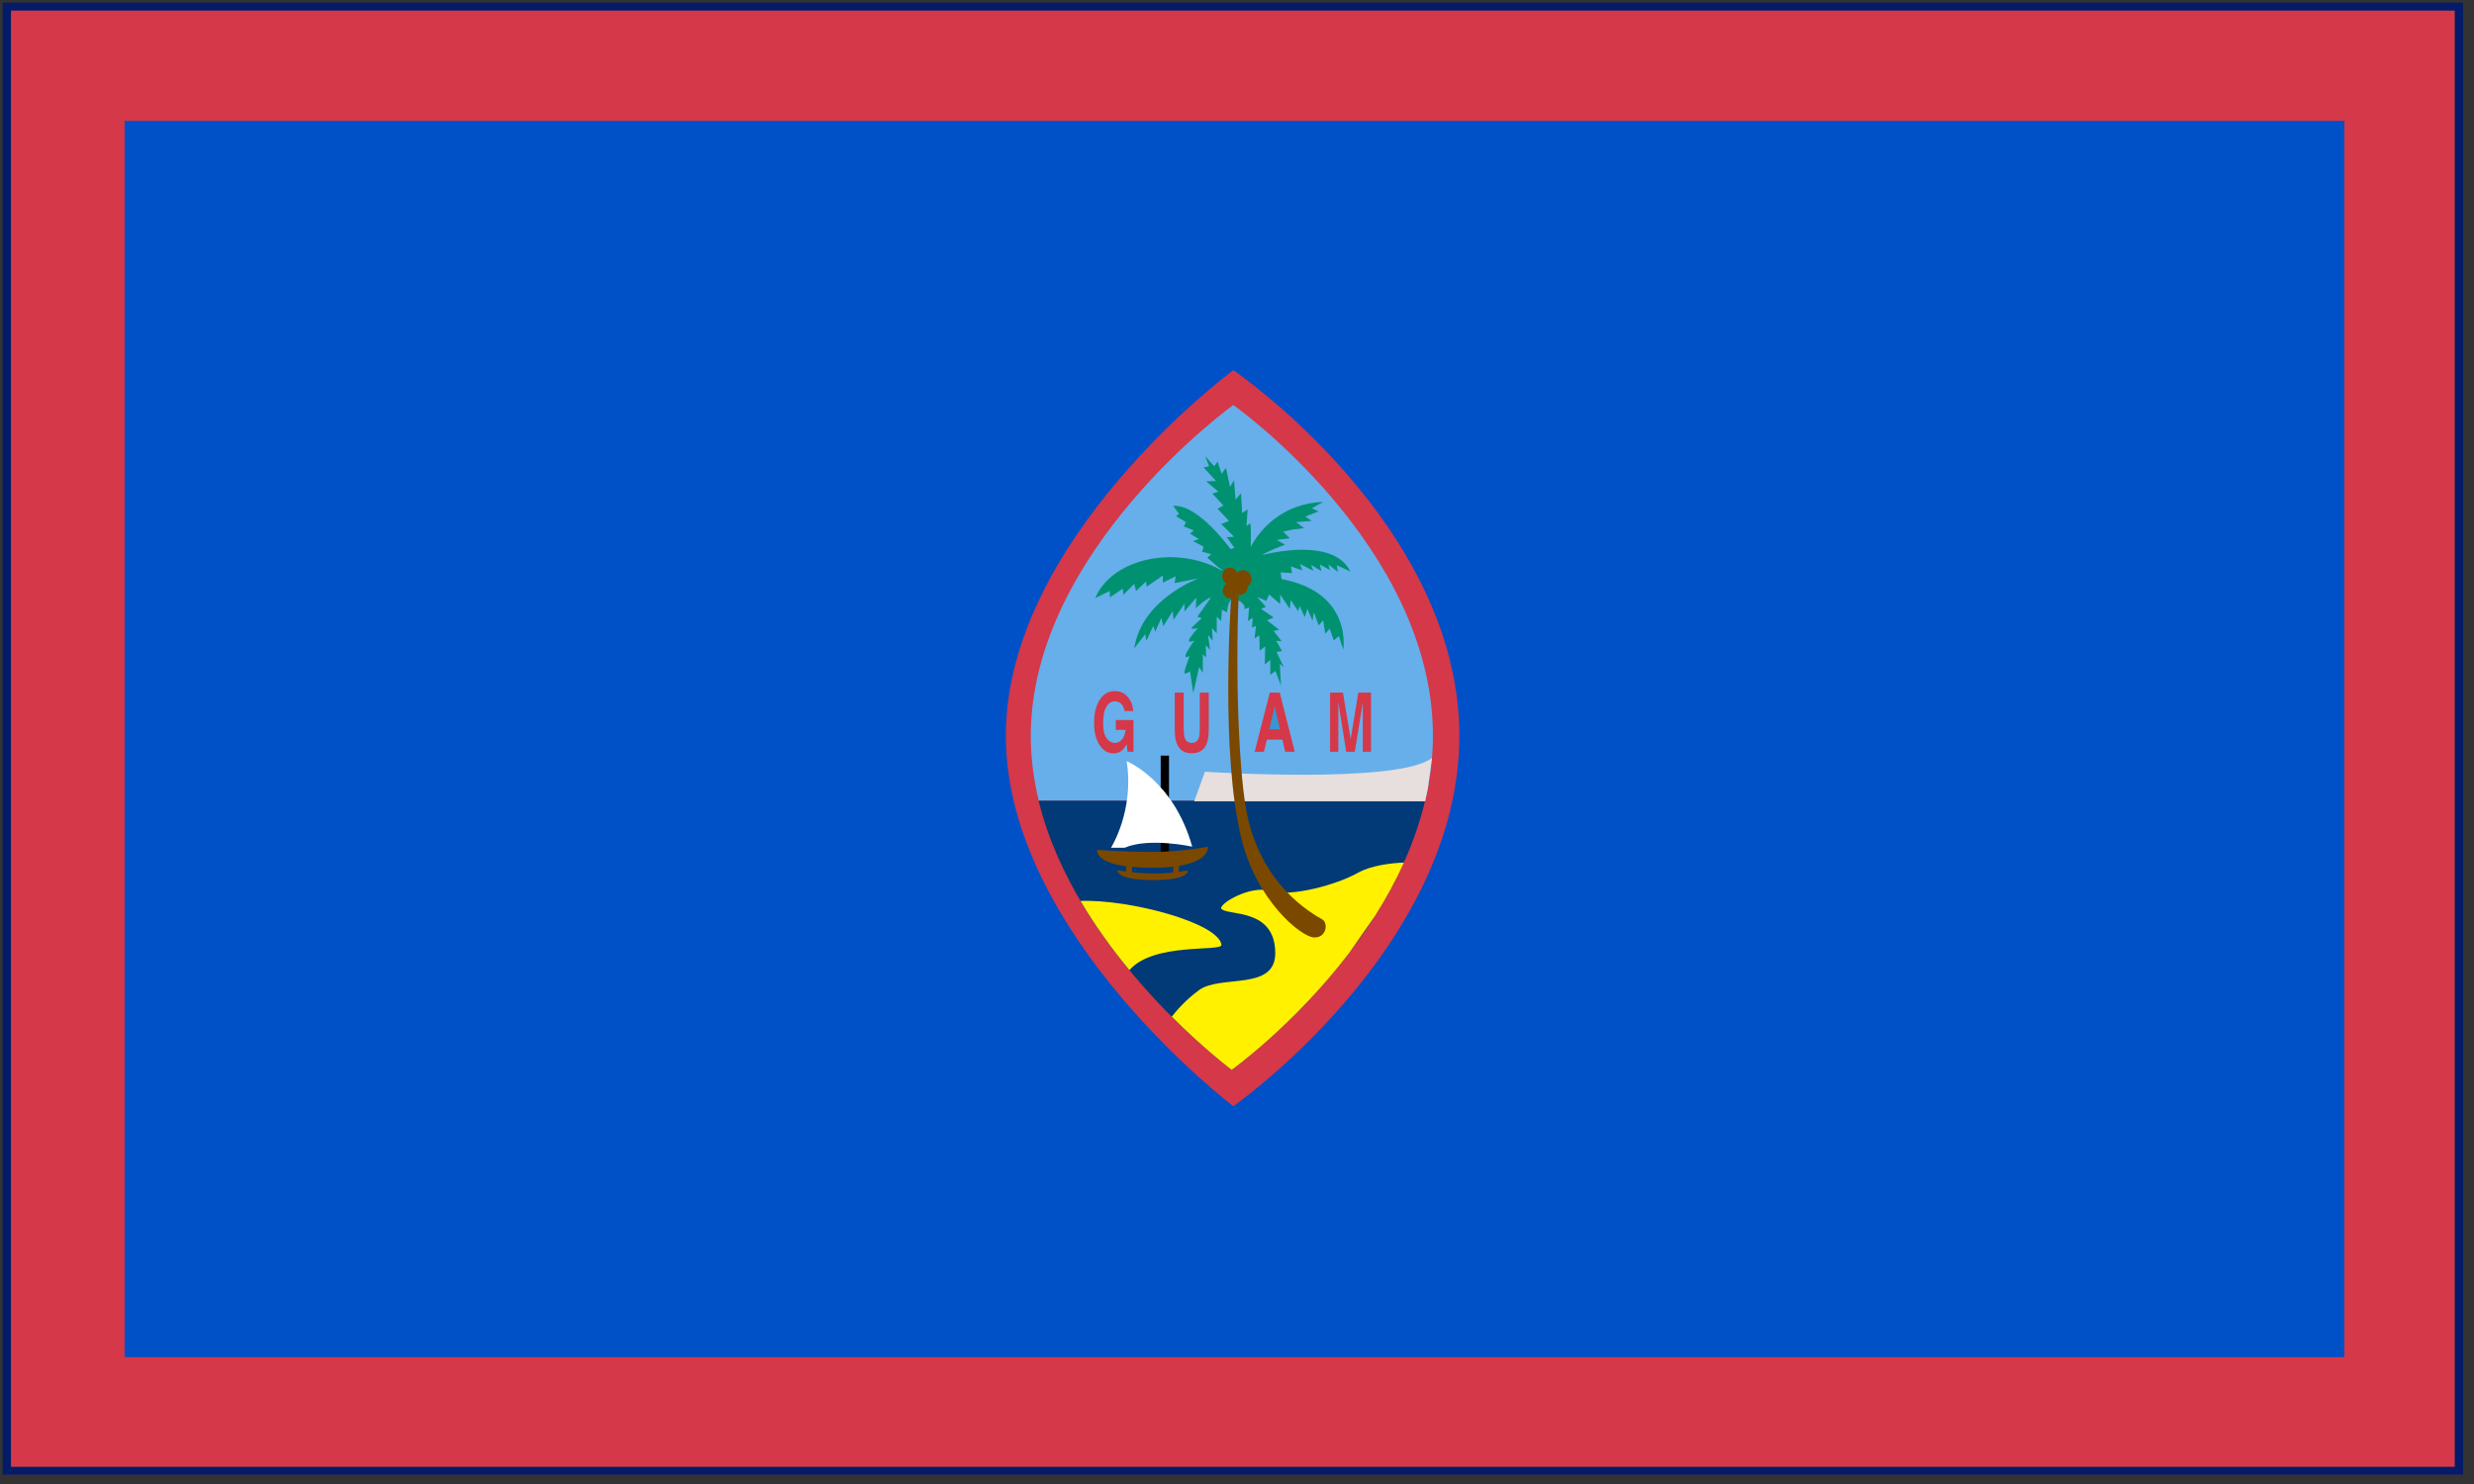 <?xml version="1.0" encoding="UTF-8" standalone="no"?>
<svg
   xmlns:dc="http://purl.org/dc/elements/1.1/"
   xmlns:cc="http://web.resource.org/cc/"
   xmlns:rdf="http://www.w3.org/1999/02/22-rdf-syntax-ns#"
   xmlns:svg="http://www.w3.org/2000/svg"
   xmlns="http://www.w3.org/2000/svg"
   xmlns:sodipodi="http://inkscape.sourceforge.net/DTD/sodipodi-0.dtd"
   xmlns:inkscape="http://www.inkscape.org/namespaces/inkscape"
   width="750"
   height="450"
   id="svg2"
   sodipodi:version="0.32"
   inkscape:version="0.42"
   sodipodi:docname="guam.svg"
   sodipodi:docbase="flags/src">
  <rect width="100%" height="100%" fill="#333333" stroke="none"/>
  <sodipodi:namedview
     inkscape:cy="211.82685"
     inkscape:cx="436.38435"
     inkscape:zoom="1.2279853"
     inkscape:window-height="914"
     inkscape:window-width="1421"
     inkscape:pageshadow="2"
     inkscape:pageopacity="0.0"
     borderopacity="1.0"
     bordercolor="#666666"
     pagecolor="#ffffff"
     id="base"
     inkscape:window-x="172"
     inkscape:window-y="-45"
     inkscape:current-layer="svg2" />
  <defs
     id="defs4">
    <marker
       id="ArrowEnd"
       viewBox="0 0 10 10"
       refX="0"
       refY="5"
       markerUnits="strokeWidth"
       markerWidth="4"
       markerHeight="3"
       orient="auto">
      <path
         d="M 0 0 L 10 5 L 0 10 z"
         id="path7" />
    </marker>
    <marker
       id="ArrowStart"
       viewBox="0 0 10 10"
       refX="10"
       refY="5"
       markerUnits="strokeWidth"
       markerWidth="4"
       markerHeight="3"
       orient="auto">
      <path
         d="M 10 0 L 0 5 L 10 10 z"
         id="path10" />
    </marker>
  </defs>
  <g
     id="g2073"
     transform="matrix(1.047,0,0,1,1.009,0)">
    <path
       style="fill:#000000;stroke:none"
       d="M -709.368,2812.016 L -709.368,2812.016 L -709.368,2812.016 L -709.368,2812.016"
       id="path14" />
    <path
       style="fill:#d53848;stroke:none"
       d="M 19.829,427.932 L 692.664,427.932 L 692.664,20.198 L 19.829,20.198 L 19.829,427.932 z "
       id="path18" />
    <path
       style="fill:none;stroke:#d53848;stroke-width:38.4"
       d="M 19.829,427.932 L 692.664,427.932 L 692.664,20.198 L 19.829,20.198 L 19.829,427.932 z "
       id="path20" />
    <path
       style="fill:#0050c8;fill-opacity:1;stroke:none"
       d="M 35.112,411.536 L 677.832,411.536 L 677.832,36.662 L 35.112,36.662 L 35.112,411.536 z "
       id="path22" />
    <path
       style="fill:#d53848;stroke:none"
       d="M 356.136,112.241 C 356.136,112.241 290.27,163.126 290.27,223.126 C 290.27,283.136 356.136,335.46 356.136,335.46 C 356.136,335.46 421.579,287.451 421.579,223.126 C 421.579,158.806 356.136,112.241 356.136,112.241"
       id="path24" />
    <path
       style="fill:#66afeb;fill-opacity:1;stroke:none"
       d="M 411.667,242.974 C 413.112,236.59 413.933,229.961 413.933,223.126 C 413.933,165.526 356.136,122.806 356.136,122.806 C 356.136,122.806 297.494,166.971 297.494,223.126 C 297.494,229.87 298.33,236.441 299.803,242.806 L 411.667,242.974"
       id="path26" />
    <path
       style="fill:#013a76;stroke:none"
       d="M 355.656,324.416 C 355.656,324.416 400.987,290.393 411.648,242.806 L 299.76,242.806 C 310.584,289.476 355.656,324.416 355.656,324.416"
       id="path28" />
    <path
       style="fill:#e7dede;fill-opacity:1;stroke:none"
       d="M 413.65,229.851 C 403.733,237.857 347.923,234.012 347.923,234.012 L 344.803,242.974 L 411.662,242.974 C 411.941,241.745 412.195,240.516 412.426,239.273 L 413.65,229.851"
       id="path30" />
    <path
       style="fill:#fff100;stroke:none"
       d="M 352.704,286.496 C 351.854,279.79 325.752,272.609 311.899,273.2 C 316.224,280.889 321.125,287.926 326.054,294.18 C 333.091,285.622 352.982,288.708 352.704,286.496"
       id="path32" />
    <path
       style="fill:#fff100;stroke:none"
       d="M 405.538,261.564 C 402.221,261.699 396.202,262.299 392.078,264.732 C 386.131,268.251 372.816,272.096 366.864,270.171 C 360.917,268.251 351.566,274.332 352.704,275.609 C 354.59,277.745 368.28,275.292 368.28,289.054 C 368.28,300.574 352.421,295.457 346.186,300.257 C 342.427,303.142 339.806,306.276 338.318,308.292 C 348.053,318.502 355.675,324.416 355.675,324.416 C 355.675,324.416 373.747,310.851 389.75,288.886 L 397.277,277.568 C 400.31,272.532 403.123,267.19 405.538,261.564"
       id="path34" />
    <path
       style="fill:#000000;stroke:none"
       d="M 335.112,258.416 L 337.512,258.416 L 337.512,229.136 L 335.112,229.136 L 335.112,258.416 z "
       id="path36" />
    <path
       style="fill:#7b4800;stroke:none"
       d="M 342.907,263.936 C 342.907,263.936 341.923,264.132 340.358,264.358 L 340.358,262.073 L 338.765,262.073 L 338.765,264.555 C 337.133,264.742 335.155,264.896 333.082,264.896 C 330.878,264.896 328.656,264.713 326.822,264.502 L 326.822,262.136 L 325.066,262.136 L 325.066,264.276 C 323.549,264.06 322.57,263.873 322.57,263.873 C 322.57,263.873 322.09,266.873 332.928,266.873 C 343.762,266.873 342.912,263.936 342.912,263.936"
       id="path38" />
    <path
       style="fill:#009270;stroke:none"
       d="M 352.526,172.851 C 352.526,172.851 343.493,166.851 331.171,169.726 C 318.85,172.606 316.19,181.361 316.19,181.361 L 320.333,179.206 L 320.438,181.126 L 324.158,178.486 L 324.264,180.406 L 327.451,177.051 L 327.974,179.206 L 330.845,176.326 L 331.061,177.886 L 335.731,174.526 L 335.731,176.686 L 339.451,174.761 L 339.134,176.806 L 346.147,175.371 C 346.147,175.371 329.573,181.606 327.451,196.606 L 330.634,192.296 L 330.955,194.326 L 332.971,189.771 L 333.504,191.571 L 335.309,187.371 L 335.837,189.886 L 338.597,185.326 L 338.813,187.971 L 341.995,183.051 L 341.995,185.441 L 345.398,181.241 L 345.293,184.371 C 345.293,184.371 348.586,181.241 349.642,181.241 L 345.715,187.006 L 346.992,187.486 C 346.992,187.486 344.227,190.006 344.016,190.486 C 343.805,190.961 345.826,190.486 345.826,190.486 C 345.826,190.486 343.378,193.361 343.272,194.206 C 343.166,195.051 344.866,194.206 344.866,194.206 C 344.866,194.206 342.634,197.441 342.317,198.651 C 341.995,199.851 343.483,198.886 343.483,198.886 C 343.483,198.886 342.106,202.726 341.995,203.806 C 341.89,204.876 343.589,203.561 343.589,203.561 L 344.549,210.161 L 346.248,202.251 L 347.309,204.051 L 347.309,198.406 L 348.264,199.361 L 348.158,195.651 L 349.43,197.086 L 348.797,192.526 L 350.174,194.316 L 349.963,190.486 L 351.341,192.051 L 351.341,187.006 L 352.618,188.316 L 352.829,184.851 L 354.317,185.686 C 354.317,185.686 354.528,181.486 356.232,181.606 C 357.926,181.716 360.053,183.761 359.203,184.716 L 360.691,184.251 L 360.374,188.316 L 361.752,187.361 L 361.541,190.361 L 362.707,189.761 L 362.285,193.596 L 363.667,192.651 L 363.768,197.316 L 365.357,196.006 L 365.251,201.516 L 366.845,200.086 L 366.845,204.641 L 368.333,203.451 L 369.931,207.886 L 369.61,201.286 L 370.781,202.361 L 368.65,197.686 L 370.248,197.441 L 368.544,194.316 L 370.138,194.451 L 367.805,191.326 L 369.394,190.971 L 365.885,188.086 L 367.8,187.251 L 364.186,184.606 L 365.568,184.006 L 363.024,181.006 L 365.678,182.206 L 366.523,180.286 L 369.71,183.171 L 369.71,180.286 L 372.47,184.606 L 372.792,181.961 L 374.918,185.326 L 375.341,183.771 L 376.829,187.126 L 377.568,184.616 L 379.056,188.216 L 379.478,185.686 L 380.861,189.651 L 382.138,188.086 L 382.776,192.171 L 384.043,190.606 L 385.21,194.206 L 386.698,192.886 L 387.974,196.971 C 387.974,196.971 391.478,175.126 361.416,174.761 L 352.493,172.851"
       id="path40" />
    <path
       style="fill:#009270;stroke:none"
       d="M 338.717,153.406 L 340.411,155.796 L 339.562,156.526 L 342.432,158.326 L 341.794,159.641 L 344.664,160.841 L 343.598,161.806 L 346.152,163.476 L 344.453,164.086 L 347.53,165.761 L 347.107,167.316 L 349.762,168.041 L 348.595,169.116 L 351.672,171.886 L 355.181,174.641 L 357.624,173.686 L 356.664,168.396 C 356.664,168.396 346.574,152.796 338.717,153.396"
       id="path42" />
    <path
       style="fill:#009270;stroke:none"
       d="M 347.957,138.286 L 349.128,141.396 L 347.53,141.761 L 351.144,145.841 L 348.274,145.961 L 351.782,149.076 L 350.078,149.686 L 353.27,153.286 L 351.566,154.241 L 354.859,157.961 L 352.632,158.916 L 356.352,162.761 L 354.226,162.886 L 356.453,166.116 L 354.437,166.841 C 354.437,166.841 356.88,171.996 356.77,174.161 L 360.912,174.396 C 360.912,174.396 361.55,160.476 361.022,158.676 L 359.957,159.516 L 360.274,154.476 L 358.68,155.561 L 358.368,149.561 L 356.77,151.476 L 356.352,145.596 L 355.181,147.641 L 354.01,141.876 L 352.738,143.676 L 351.566,139.961 L 350.611,141.396 L 347.957,138.276"
       id="path44" />
    <path
       style="fill:#009270;stroke:none"
       d="M 358.685,173.326 C 359.856,164.926 367.613,152.686 382.166,152.206 L 378.869,154.126 L 380.784,155.086 L 376.958,156.651 L 378.869,157.961 L 374.304,158.326 L 376.637,160.126 L 373.243,160.606 L 370.584,161.206 L 372.494,163.241 L 368.669,163.716 L 371.117,165.161 C 371.117,165.161 365.059,167.561 364.637,168.286 C 364.637,168.286 385.037,162.406 390.029,173.316 L 386.093,171.396 L 386.414,173.441 L 383.654,171.161 L 384.077,172.841 L 381.211,171.161 L 381.634,173.196 L 378.658,171.276 L 379.296,173.086 L 375.47,171.041 L 376.109,172.961 L 372.816,171.761 L 373.138,173.796 L 369.84,173.561 L 370.162,175.961 L 359.962,175.716 L 358.685,173.316"
       id="path46" />
    <path
       style="fill:#7b4800;stroke:none"
       d="M 355.57,180.564 L 357.696,180.406 C 356.702,203.292 357.634,236.105 360.384,248.254 C 365.054,268.889 378.672,276.838 381.912,278.816 C 383.75,279.929 383.045,284.571 379.358,284.254 C 375.682,283.932 362.832,273.209 358.397,254.009 C 352.454,228.248 355.339,183.248 355.57,180.564"
       id="path48" />
    <path
       style="fill:#d53848;stroke:none"
       d="M 327.178,215.628 L 324.658,215.628 C 324.461,214.4 323.986,213.536 323.232,213.06 C 322.81,212.787 322.344,212.657 321.83,212.657 C 320.837,212.657 320.03,213.19 319.397,214.289 C 318.758,215.374 318.442,217.025 318.442,219.209 C 318.442,221.422 318.787,222.977 319.474,223.908 C 320.16,224.816 320.942,225.276 321.821,225.276 C 322.68,225.276 323.381,224.916 323.933,224.187 C 324.48,223.467 324.816,222.512 324.95,221.326 L 322.109,221.326 L 322.109,218.336 L 327.216,218.336 L 327.216,227.964 L 325.522,227.964 L 325.262,225.723 C 324.768,226.577 324.326,227.177 323.933,227.532 C 323.256,228.142 322.426,228.444 321.437,228.444 C 319.814,228.444 318.48,227.619 317.448,225.968 C 316.368,224.316 315.826,222.051 315.826,219.18 C 315.826,216.276 316.373,213.939 317.467,212.187 C 318.552,210.435 319.997,209.561 321.797,209.561 C 323.352,209.561 324.605,210.142 325.55,211.299 C 326.491,212.451 327.038,213.896 327.178,215.628"
       id="path50" />
    <path
       style="fill:#d53848;stroke:none"
       d="M 339.173,221.057 L 339.173,210.022 L 341.774,210.022 L 341.774,221.057 C 341.774,222.286 341.88,223.184 342.077,223.755 C 342.389,224.758 343.061,225.267 344.107,225.267 C 345.139,225.267 345.816,224.758 346.128,223.755 C 346.33,223.184 346.421,222.286 346.421,221.057 L 346.421,210.022 L 349.027,210.022 L 349.027,221.057 C 349.027,222.958 348.826,224.441 348.422,225.512 C 347.664,227.451 346.229,228.425 344.102,228.425 C 341.981,228.425 340.536,227.46 339.778,225.512 C 339.374,224.451 339.173,222.958 339.173,221.057"
       id="path52" />
    <path
       style="fill:#d53848;stroke:none"
       d="M 364.997,227.964 L 365.846,224.283 L 370.363,224.283 L 371.15,227.964 L 373.925,227.964 L 369.581,210.022 L 366.696,210.022 L 362.318,227.964 L 364.997,227.964"
       id="path54" />
    <path
       style="fill:#d53848;stroke:none"
       d="M 390.11,224.129 L 392.323,210.022 L 396.005,210.022 L 396.005,227.964 L 393.619,227.964 L 393.619,215.835 C 393.619,215.48 393.624,214.99 393.629,214.361 C 393.634,213.732 393.638,213.248 393.638,212.912 L 391.315,227.964 L 388.829,227.964 L 386.525,212.912 C 386.525,213.248 386.53,213.732 386.534,214.361 C 386.539,214.99 386.544,215.48 386.544,215.835 L 386.544,227.964 L 384.158,227.964 L 384.158,210.022 L 387.883,210.022 L 390.11,224.129"
       id="path56" />
    <path
       style="fill:#7b4800;stroke:none"
       d="M 332.621,258.329 C 341.405,258.329 348.773,256.736 348.773,256.736 C 348.773,256.736 349.901,263.129 332.621,263.129 C 315.341,263.129 316.757,257.696 316.757,257.696 C 316.757,257.696 323.842,258.329 332.621,258.329"
       id="path58" />
    <path
       style="fill:#ffffff;stroke:none"
       d="M 325.253,230.806 C 325.253,230.806 338.851,236.571 344.237,256.736 C 344.237,256.736 331.771,253.86 324.686,257.057 L 320.722,257.057 C 320.722,257.048 327.523,245.854 325.253,230.806"
       id="path60" />
    <path
       style="fill:#7b4800;stroke:none"
       d="M 359.006,172.889 C 360.331,172.889 361.411,174.108 361.411,175.606 C 361.411,177.108 360.331,178.323 359.006,178.323 C 357.677,178.323 356.602,177.108 356.602,175.606 C 356.602,174.108 357.677,172.889 359.006,172.889"
       id="path62" />
    <path
       style="fill:#7b4800;stroke:none"
       d="M 355.181,172.102 C 356.424,172.102 357.432,173.235 357.432,174.641 C 357.432,176.048 356.424,177.19 355.181,177.19 C 353.938,177.19 352.93,176.048 352.93,174.641 C 352.93,173.235 353.938,172.102 355.181,172.102"
       id="path64" />
    <path
       style="fill:#7b4800;stroke:none"
       d="M 355.181,176.715 C 356.342,176.715 357.283,177.771 357.283,179.086 C 357.283,180.396 356.342,181.467 355.181,181.467 C 354.019,181.467 353.078,180.396 353.078,179.086 C 353.078,177.771 354.019,176.715 355.181,176.715"
       id="path66" />
    <path
       style="fill:#7b4800;stroke:none"
       d="M 358.046,175.342 C 359.294,175.342 360.302,176.48 360.302,177.886 C 360.302,179.292 359.294,180.425 358.046,180.425 C 356.803,180.425 355.795,179.292 355.795,177.886 C 355.795,176.48 356.803,175.342 358.046,175.342"
       id="path68" />
    <path
       style="fill:#3796d2;stroke:none"
       d="M 369.648,221.187 L 366.538,221.187 L 368.117,214.126 L 369.648,221.187"
       id="path70" />
    <path
       sodipodi:nodetypes="ccccc"
       style="fill:none;fill-opacity:1;stroke:#041c68;stroke-width:2.422"
       d="M 1,446 L 711,446 L 711,2 L 1,2 L 1,446 z "
       id="path72" />
  </g>
</svg>
